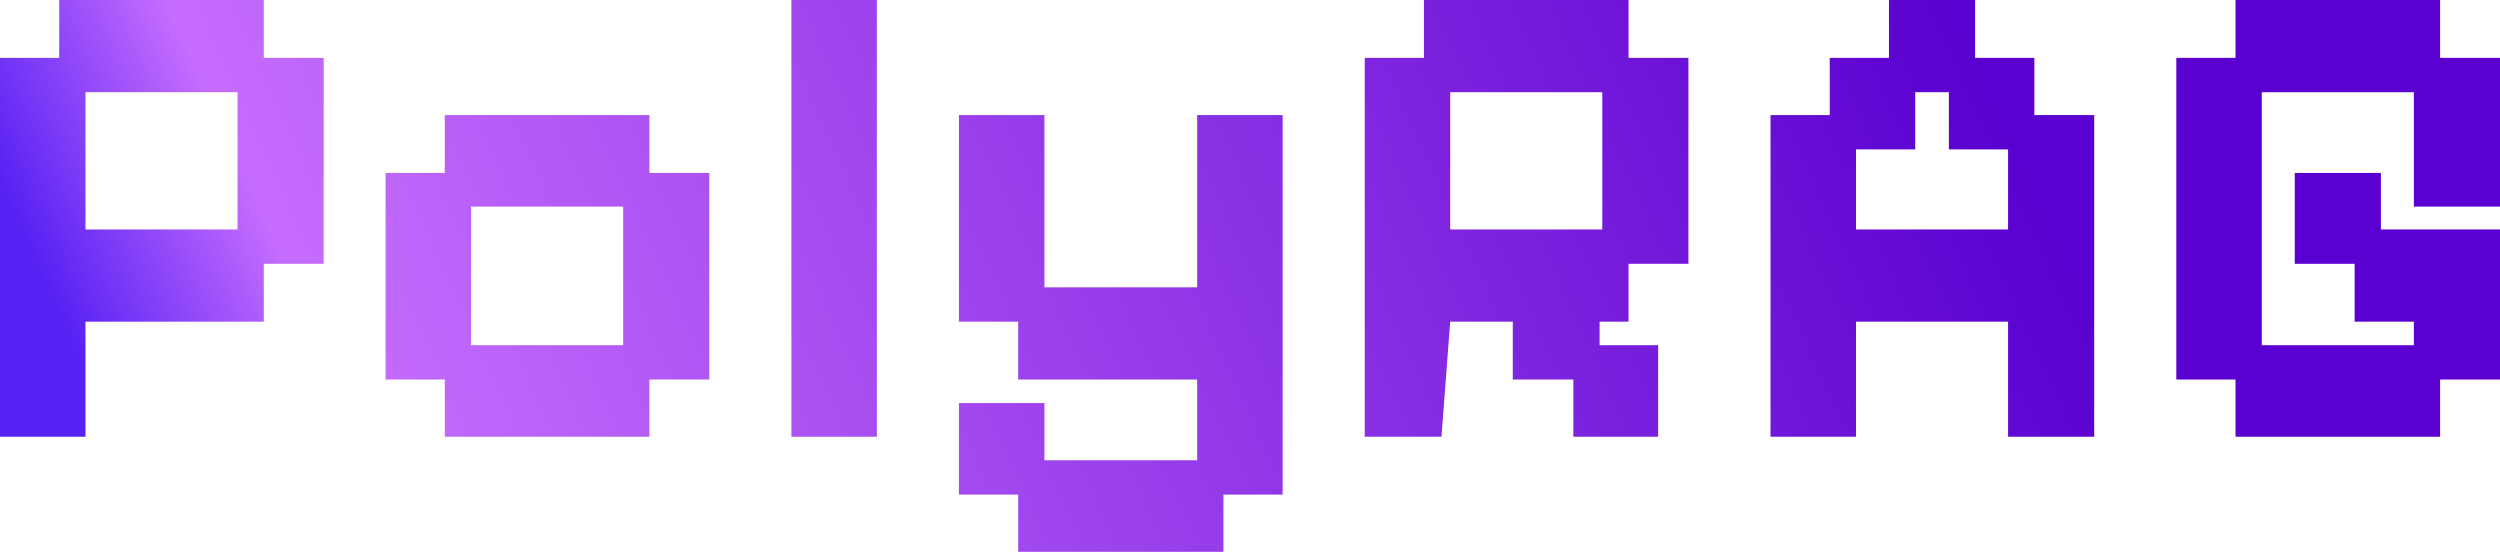 <svg xmlns="http://www.w3.org/2000/svg" viewBox="0 14.1 185.75 41" data-asc="0.92" width="185.75" height="41">
  <defs>
    <linearGradient id="bluePinkGradient" x1="0%" y1="30%" x2="100%" y2="20%">
      <stop offset="0%" stop-color="rgba(86, 33, 243, 1)"/>
      <stop offset="10%" stop-color="rgba(198, 109, 254, 1)"/>
      <stop offset="80%" stop-color="rgba(90, 0, 208, 1)"/>
    </linearGradient>
  </defs>
  <g>
    <g fill="url(#bluePinkGradient)">
      <g transform="translate(0, 0)">
        <path d="M0 46.55L0 18.40L4.40 18.40L4.40 14.10L19.60 14.10L19.60 18.40L24.05 18.40L24.05 33.70L19.60 33.70L19.60 38L6.35 38L6.35 46.55L0 46.55M6.35 31.15L17.65 31.15L17.65 20.95L6.35 20.95L6.35 31.15ZM33.05 46.55L33.05 42.30L28.65 42.30L28.65 26.95L33.05 26.95L33.05 22.65L48.25 22.65L48.25 26.95L52.70 26.95L52.70 42.30L48.25 42.30L48.25 46.55L33.05 46.55M35 39.75L46.30 39.75L46.30 29.45L35 29.45L35 39.75ZM58.80 46.55L58.80 14.10L65.15 14.10L65.15 46.55L58.80 46.55ZM75.65 55.10L75.65 50.85L71.25 50.85L71.25 44.05L77.60 44.05L77.60 48.30L88.95 48.30L88.95 42.30L75.65 42.30L75.65 38L71.25 38L71.25 22.65L77.60 22.65L77.60 35.45L88.95 35.45L88.95 22.65L95.30 22.65L95.30 50.85L90.90 50.85L90.90 55.10L75.65 55.10ZM101.40 46.55L101.40 18.40L105.80 18.40L105.80 14.10L121.00 14.10L121.00 18.40L125.45 18.40L125.45 33.70L121.00 33.70L121.00 38L118.85 38L118.85 39.75L123.20 39.75L123.20 46.55L116.90 46.55L116.90 42.30L112.40 42.30L112.40 38L107.75 38L107.101 46.55L101.40 46.55M107.75 31.15L119.05 31.15L119.05 20.95L107.75 20.95L107.75 31.15ZM131.55 46.55L131.55 22.65L135.95 22.65L135.95 18.40L140.35 18.40L140.35 14.10L146.75 14.10L146.75 18.40L151.15 18.40L151.15 22.65L155.60 22.65L155.60 46.55L149.20 46.55L149.20 38L137.90 38L137.90 46.55L131.55 46.55M137.90 31.15L149.20 31.15L149.20 25.20L144.80 25.20L144.80 20.95L142.30 20.95L142.30 25.20L137.90 25.20L137.90 31.15ZM166.10 46.55L166.10 42.30L161.70 42.30L161.70 18.40L166.10 18.40L166.10 14.10L181.30 14.10L181.30 18.40L185.75 18.40L185.75 29.45L179.35 29.45L179.35 20.95L168.05 20.95L168.05 39.75L179.35 39.75L179.35 38L174.95 38L174.95 33.70L170.50 33.70L170.50 26.95L176.90 26.95L176.90 31.15L185.75 31.15L185.75 42.30L181.30 42.30L181.30 46.55L166.10 46.55Z"/>
      </g>
      <g transform="translate(0, 60.16)">
        <path d=""/>
      </g>
    </g>
  </g>
</svg>
